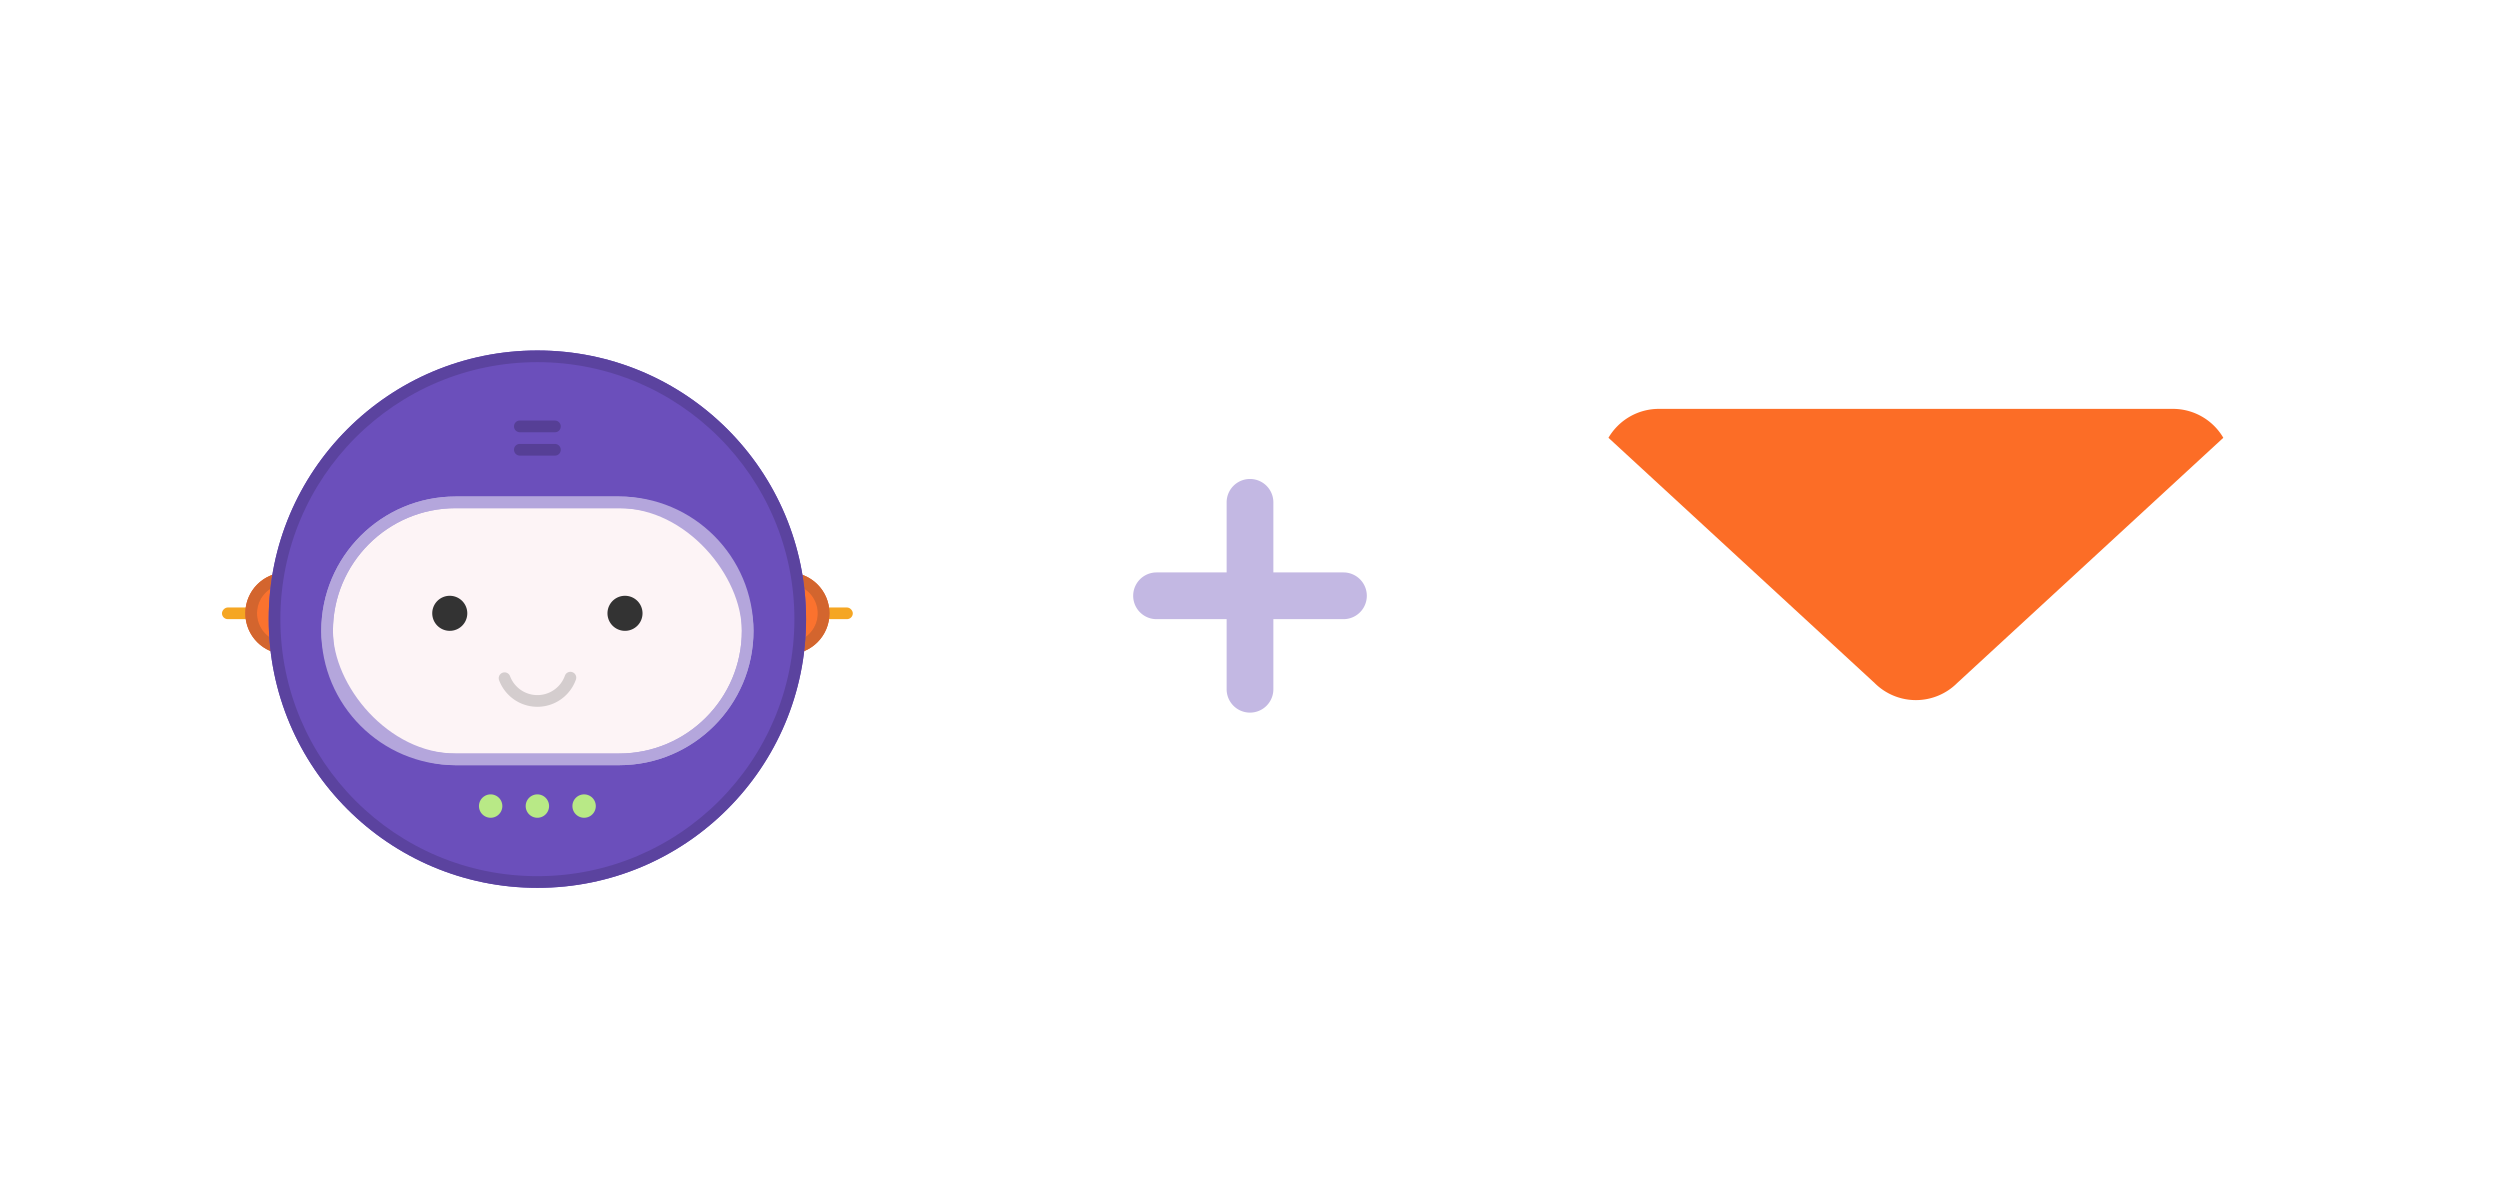<svg xmlns="http://www.w3.org/2000/svg" width="214" height="102" viewBox="0 0 214 102" xmlns:xlink="http://www.w3.org/1999/xlink"><defs><filter id="a" width="107.4%" height="108.7%" x="-5.6%" y="-2.2%" filterUnits="objectBoundingBox"><feOffset dx="-2" dy="2" in="SourceAlpha" result="shadowOffsetOuter1"/><feColorMatrix values="0 0 0 0 0 0 0 0 0 0 0 0 0 0 0 0 0 0 0.1 0" in="shadowOffsetOuter1" result="shadowMatrixOuter1"/><feMerge><feMergeNode in="shadowMatrixOuter1"/><feMergeNode in="SourceGraphic"/></feMerge></filter><circle id="b" cx="3.5" cy="3.5" r="3.5"/><circle id="c" cx="3.5" cy="3.5" r="3.5"/><filter id="d" width="107.4%" height="113.9%" x="-5.6%" y="-5.6%" filterUnits="objectBoundingBox"><feOffset dx="-2" dy="2" in="SourceAlpha" result="shadowOffsetOuter1"/><feColorMatrix values="0 0 0 0 0 0 0 0 0 0 0 0 0 0 0 0 0 0 0.1 0" in="shadowOffsetOuter1" result="shadowMatrixOuter1"/><feMerge><feMergeNode in="shadowMatrixOuter1"/><feMergeNode in="SourceGraphic"/></feMerge></filter><path id="e" d="M5 0h44a5 5 0 0 1 5 5v26a5 5 0 0 1-5 5H5a5 5 0 0 1-5-5V5a5 5 0 0 1 5-5z"/></defs><g fill="none" fill-rule="evenodd"><g filter="url(#a)" transform="translate(21 28)"><g transform="translate(45 19)"><rect width="7" height="1" x="2" y="3" fill="#F5A623" rx=".5"/><use fill="#FB722E" xlink:href="#b"/><circle cx="3.5" cy="3.5" r="3" stroke="#333" stroke-opacity=".1"/><path fill="#D3652E" fill-rule="nonzero" d="M3.5 6a2.5 2.5 0 1 0 0-5 2.5 2.5 0 0 0 0 5zm0 1a3.5 3.5 0 1 1 0-7 3.5 3.5 0 0 1 0 7z"/></g><g transform="matrix(-1 0 0 1 9 19)"><rect width="7" height="1" x="2" y="3" fill="#F5A623" rx=".5"/><use fill="#FB722E" xlink:href="#c"/><circle cx="3.5" cy="3.5" r="3" stroke="#333" stroke-opacity=".1"/><path fill="#D3652E" fill-rule="nonzero" d="M3.5 6a2.5 2.5 0 1 0 0-5 2.5 2.5 0 0 0 0 5zm0 1a3.5 3.5 0 1 1 0-7 3.5 3.5 0 0 1 0 7z"/></g><path fill="#6B4FBB" d="M27 46c12.703 0 23-10.297 23-23S39.703 0 27 0 4 10.297 4 23s10.297 23 23 23z"/><path fill="#5B439F" fill-rule="nonzero" d="M27 45c12.15 0 22-9.85 22-22S39.15 1 27 1 5 10.85 5 23s9.85 22 22 22zm0 1C14.297 46 4 35.703 4 23S14.297 0 27 0s23 10.297 23 23-10.297 23-23 23z"/><path fill="#B8E986" d="M23 40a1 1 0 1 1 0-2 1 1 0 0 1 0 2zm4 0a1 1 0 1 1 0-2 1 1 0 0 1 0 2zm4 0a1 1 0 1 1 0-2 1 1 0 0 1 0 2z"/><rect width="36" height="22" x="9" y="13" fill="#FDF4F6" stroke="#B4A6DC" rx="11"/><path fill="#B4A6DC" fill-rule="nonzero" d="M9.5 24c0 5.8 4.7 10.5 10.497 10.5h14.006C39.796 34.5 44.5 29.797 44.5 24c0-5.8-4.7-10.5-10.497-10.5H19.997C14.204 13.5 9.5 18.203 9.5 24zm-1 0c0-6.349 5.152-11.5 11.497-11.5h14.006c6.35 0 11.497 5.148 11.497 11.5 0 6.349-5.152 11.5-11.497 11.5H19.997C13.647 35.5 8.5 30.352 8.5 24z"/><path fill="#D4CDCE" fill-rule="nonzero" d="M23.723 28.23a3.5 3.5 0 0 0 6.579-.067.5.5 0 0 0-.943-.332 2.501 2.501 0 0 1-4.7.048.5.5 0 1 0-.936.352z"/><path fill="#333" d="M19.5 24a1.5 1.5 0 1 1 0-3 1.5 1.5 0 0 1 0 3zm15 0a1.5 1.5 0 1 1 0-3 1.5 1.5 0 0 1 0 3z"/><path fill="#000" d="M25 6.5c0-.276.215-.5.49-.5h3.02a.5.5 0 0 1 .49.5c0 .276-.215.5-.49.5h-3.02a.5.5 0 0 1-.49-.5zm0 2c0-.276.215-.5.49-.5h3.02a.5.5 0 0 1 .49.5c0 .276-.215.5-.49.5h-3.02a.5.5 0 0 1-.49-.5z" style="mix-blend-mode:multiply" opacity=".2"/></g><path fill="#C3B8E3" d="M105 49h-6a2 2 0 1 0 0 4h6v6a2 2 0 1 0 4 0v-6h6a2 2 0 1 0 0-4h-6v-6a2 2 0 1 0-4 0v6z"/><g filter="url(#d)" transform="translate(139 33)"><use fill="#FFF" xlink:href="#e"/><path fill="#FC6D26" d="M53.316 2.474A4.998 4.998 0 0 0 49 0H5C3.16 0 1.553.994.684 2.474l22.78 20.99a5 5 0 0 0 7.072 0l22.78-20.99z"/></g></g></svg>